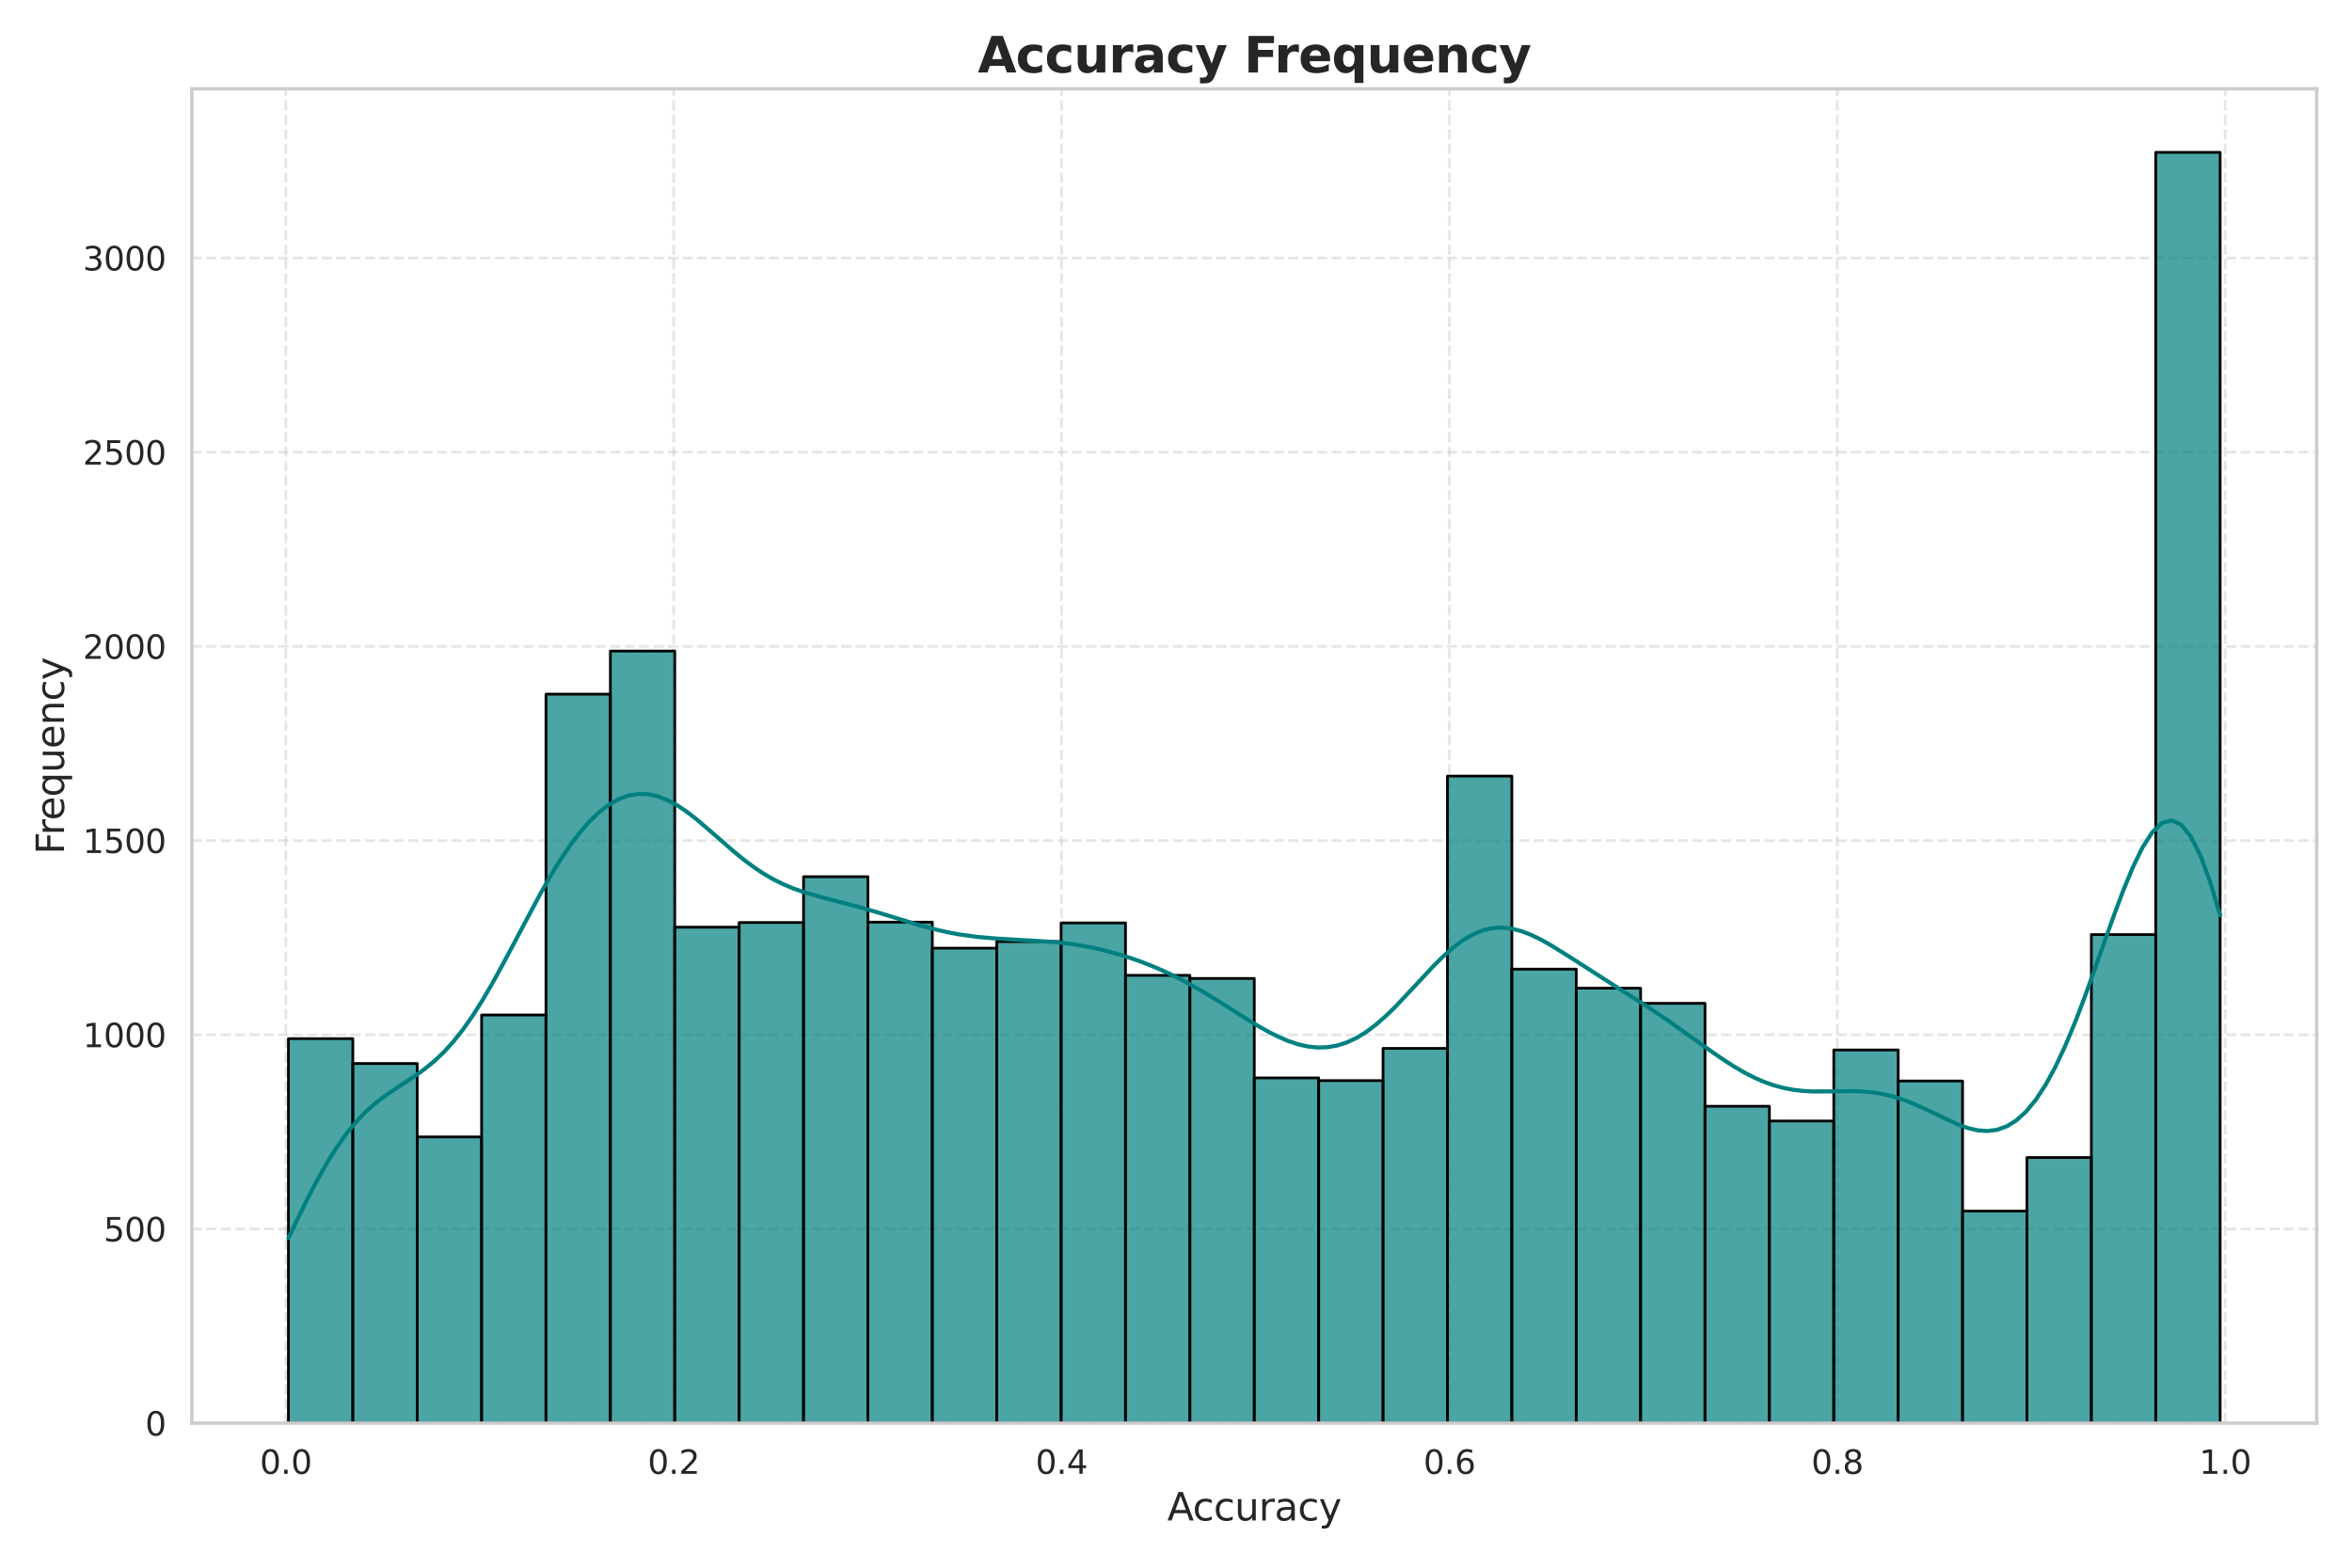 <?xml version="1.0" encoding="utf-8" standalone="no"?>
<!DOCTYPE svg PUBLIC "-//W3C//DTD SVG 1.1//EN"
  "http://www.w3.org/Graphics/SVG/1.1/DTD/svg11.dtd">
<svg xmlns:xlink="http://www.w3.org/1999/xlink" width="864pt" height="576pt" viewBox="0 0 864 576" xmlns="http://www.w3.org/2000/svg" version="1.1">
 <defs>
  <style type="text/css">*{stroke-linejoin: round; stroke-linecap: butt}</style>
 </defs>
 <g id="figure_1">
  <g id="patch_1">
   <path d="M 0 576 
L 864 576 
L 864 0 
L 0 0 
z
" style="fill: #ffffff"/>
  </g>
  <g id="axes_1">
   <g id="patch_2">
    <path d="M 70.47 522.9 
L 851.04 522.9 
L 851.04 32.64 
L 70.47 32.64 
z
" style="fill: #ffffff"/>
   </g>
   <g id="matplotlib.axis_1">
    <g id="xtick_1">
     <g id="line2d_1">
      <path d="M 104.987 522.9 
L 104.987 32.64 
" clip-path="url(#pc83ce4825e)" style="fill: none; stroke-dasharray: 3.7,1.6; stroke-dashoffset: 0; stroke: #cccccc; stroke-opacity: 0.5"/>
     </g>
     <g id="text_1">
      <!-- 0.0 -->
      <g style="fill: #262626" transform="translate(95.445 541.518) scale(0.12 -0.12)">
       <defs>
        <path id="DejaVuSans-30" d="M 2034 4250 
Q 1547 4250 1301 3770 
Q 1056 3291 1056 2328 
Q 1056 1369 1301 889 
Q 1547 409 2034 409 
Q 2525 409 2770 889 
Q 3016 1369 3016 2328 
Q 3016 3291 2770 3770 
Q 2525 4250 2034 4250 
z
M 2034 4750 
Q 2819 4750 3233 4129 
Q 3647 3509 3647 2328 
Q 3647 1150 3233 529 
Q 2819 -91 2034 -91 
Q 1250 -91 836 529 
Q 422 1150 422 2328 
Q 422 3509 836 4129 
Q 1250 4750 2034 4750 
z
" transform="scale(0.016)"/>
        <path id="DejaVuSans-2e" d="M 684 794 
L 1344 794 
L 1344 0 
L 684 0 
L 684 794 
z
" transform="scale(0.016)"/>
       </defs>
       <use xlink:href="#DejaVuSans-30"/>
       <use xlink:href="#DejaVuSans-2e" transform="translate(63.623 0)"/>
       <use xlink:href="#DejaVuSans-30" transform="translate(95.41 0)"/>
      </g>
     </g>
    </g>
    <g id="xtick_2">
     <g id="line2d_2">
      <path d="M 247.472 522.9 
L 247.472 32.64 
" clip-path="url(#pc83ce4825e)" style="fill: none; stroke-dasharray: 3.7,1.6; stroke-dashoffset: 0; stroke: #cccccc; stroke-opacity: 0.5"/>
     </g>
     <g id="text_2">
      <!-- 0.2 -->
      <g style="fill: #262626" transform="translate(237.93 541.518) scale(0.12 -0.12)">
       <defs>
        <path id="DejaVuSans-32" d="M 1228 531 
L 3431 531 
L 3431 0 
L 469 0 
L 469 531 
Q 828 903 1448 1529 
Q 2069 2156 2228 2338 
Q 2531 2678 2651 2914 
Q 2772 3150 2772 3378 
Q 2772 3750 2511 3984 
Q 2250 4219 1831 4219 
Q 1534 4219 1204 4116 
Q 875 4013 500 3803 
L 500 4441 
Q 881 4594 1212 4672 
Q 1544 4750 1819 4750 
Q 2544 4750 2975 4387 
Q 3406 4025 3406 3419 
Q 3406 3131 3298 2873 
Q 3191 2616 2906 2266 
Q 2828 2175 2409 1742 
Q 1991 1309 1228 531 
z
" transform="scale(0.016)"/>
       </defs>
       <use xlink:href="#DejaVuSans-30"/>
       <use xlink:href="#DejaVuSans-2e" transform="translate(63.623 0)"/>
       <use xlink:href="#DejaVuSans-32" transform="translate(95.41 0)"/>
      </g>
     </g>
    </g>
    <g id="xtick_3">
     <g id="line2d_3">
      <path d="M 389.957 522.9 
L 389.957 32.64 
" clip-path="url(#pc83ce4825e)" style="fill: none; stroke-dasharray: 3.7,1.6; stroke-dashoffset: 0; stroke: #cccccc; stroke-opacity: 0.5"/>
     </g>
     <g id="text_3">
      <!-- 0.4 -->
      <g style="fill: #262626" transform="translate(380.415 541.518) scale(0.12 -0.12)">
       <defs>
        <path id="DejaVuSans-34" d="M 2419 4116 
L 825 1625 
L 2419 1625 
L 2419 4116 
z
M 2253 4666 
L 3047 4666 
L 3047 1625 
L 3713 1625 
L 3713 1100 
L 3047 1100 
L 3047 0 
L 2419 0 
L 2419 1100 
L 313 1100 
L 313 1709 
L 2253 4666 
z
" transform="scale(0.016)"/>
       </defs>
       <use xlink:href="#DejaVuSans-30"/>
       <use xlink:href="#DejaVuSans-2e" transform="translate(63.623 0)"/>
       <use xlink:href="#DejaVuSans-34" transform="translate(95.41 0)"/>
      </g>
     </g>
    </g>
    <g id="xtick_4">
     <g id="line2d_4">
      <path d="M 532.442 522.9 
L 532.442 32.64 
" clip-path="url(#pc83ce4825e)" style="fill: none; stroke-dasharray: 3.7,1.6; stroke-dashoffset: 0; stroke: #cccccc; stroke-opacity: 0.5"/>
     </g>
     <g id="text_4">
      <!-- 0.6 -->
      <g style="fill: #262626" transform="translate(522.9 541.518) scale(0.12 -0.12)">
       <defs>
        <path id="DejaVuSans-36" d="M 2113 2584 
Q 1688 2584 1439 2293 
Q 1191 2003 1191 1497 
Q 1191 994 1439 701 
Q 1688 409 2113 409 
Q 2538 409 2786 701 
Q 3034 994 3034 1497 
Q 3034 2003 2786 2293 
Q 2538 2584 2113 2584 
z
M 3366 4563 
L 3366 3988 
Q 3128 4100 2886 4159 
Q 2644 4219 2406 4219 
Q 1781 4219 1451 3797 
Q 1122 3375 1075 2522 
Q 1259 2794 1537 2939 
Q 1816 3084 2150 3084 
Q 2853 3084 3261 2657 
Q 3669 2231 3669 1497 
Q 3669 778 3244 343 
Q 2819 -91 2113 -91 
Q 1303 -91 875 529 
Q 447 1150 447 2328 
Q 447 3434 972 4092 
Q 1497 4750 2381 4750 
Q 2619 4750 2861 4703 
Q 3103 4656 3366 4563 
z
" transform="scale(0.016)"/>
       </defs>
       <use xlink:href="#DejaVuSans-30"/>
       <use xlink:href="#DejaVuSans-2e" transform="translate(63.623 0)"/>
       <use xlink:href="#DejaVuSans-36" transform="translate(95.41 0)"/>
      </g>
     </g>
    </g>
    <g id="xtick_5">
     <g id="line2d_5">
      <path d="M 674.927 522.9 
L 674.927 32.64 
" clip-path="url(#pc83ce4825e)" style="fill: none; stroke-dasharray: 3.7,1.6; stroke-dashoffset: 0; stroke: #cccccc; stroke-opacity: 0.5"/>
     </g>
     <g id="text_5">
      <!-- 0.8 -->
      <g style="fill: #262626" transform="translate(665.385 541.518) scale(0.12 -0.12)">
       <defs>
        <path id="DejaVuSans-38" d="M 2034 2216 
Q 1584 2216 1326 1975 
Q 1069 1734 1069 1313 
Q 1069 891 1326 650 
Q 1584 409 2034 409 
Q 2484 409 2743 651 
Q 3003 894 3003 1313 
Q 3003 1734 2745 1975 
Q 2488 2216 2034 2216 
z
M 1403 2484 
Q 997 2584 770 2862 
Q 544 3141 544 3541 
Q 544 4100 942 4425 
Q 1341 4750 2034 4750 
Q 2731 4750 3128 4425 
Q 3525 4100 3525 3541 
Q 3525 3141 3298 2862 
Q 3072 2584 2669 2484 
Q 3125 2378 3379 2068 
Q 3634 1759 3634 1313 
Q 3634 634 3220 271 
Q 2806 -91 2034 -91 
Q 1263 -91 848 271 
Q 434 634 434 1313 
Q 434 1759 690 2068 
Q 947 2378 1403 2484 
z
M 1172 3481 
Q 1172 3119 1398 2916 
Q 1625 2713 2034 2713 
Q 2441 2713 2670 2916 
Q 2900 3119 2900 3481 
Q 2900 3844 2670 4047 
Q 2441 4250 2034 4250 
Q 1625 4250 1398 4047 
Q 1172 3844 1172 3481 
z
" transform="scale(0.016)"/>
       </defs>
       <use xlink:href="#DejaVuSans-30"/>
       <use xlink:href="#DejaVuSans-2e" transform="translate(63.623 0)"/>
       <use xlink:href="#DejaVuSans-38" transform="translate(95.41 0)"/>
      </g>
     </g>
    </g>
    <g id="xtick_6">
     <g id="line2d_6">
      <path d="M 817.412 522.9 
L 817.412 32.64 
" clip-path="url(#pc83ce4825e)" style="fill: none; stroke-dasharray: 3.7,1.6; stroke-dashoffset: 0; stroke: #cccccc; stroke-opacity: 0.5"/>
     </g>
     <g id="text_6">
      <!-- 1.0 -->
      <g style="fill: #262626" transform="translate(807.87 541.518) scale(0.12 -0.12)">
       <defs>
        <path id="DejaVuSans-31" d="M 794 531 
L 1825 531 
L 1825 4091 
L 703 3866 
L 703 4441 
L 1819 4666 
L 2450 4666 
L 2450 531 
L 3481 531 
L 3481 0 
L 794 0 
L 794 531 
z
" transform="scale(0.016)"/>
       </defs>
       <use xlink:href="#DejaVuSans-31"/>
       <use xlink:href="#DejaVuSans-2e" transform="translate(63.623 0)"/>
       <use xlink:href="#DejaVuSans-30" transform="translate(95.41 0)"/>
      </g>
     </g>
    </g>
    <g id="text_7">
     <!-- Accuracy -->
     <g style="fill: #262626" transform="translate(428.796 558.652) scale(0.14 -0.14)">
      <defs>
       <path id="DejaVuSans-41" d="M 2188 4044 
L 1331 1722 
L 3047 1722 
L 2188 4044 
z
M 1831 4666 
L 2547 4666 
L 4325 0 
L 3669 0 
L 3244 1197 
L 1141 1197 
L 716 0 
L 50 0 
L 1831 4666 
z
" transform="scale(0.016)"/>
       <path id="DejaVuSans-63" d="M 3122 3366 
L 3122 2828 
Q 2878 2963 2633 3030 
Q 2388 3097 2138 3097 
Q 1578 3097 1268 2742 
Q 959 2388 959 1747 
Q 959 1106 1268 751 
Q 1578 397 2138 397 
Q 2388 397 2633 464 
Q 2878 531 3122 666 
L 3122 134 
Q 2881 22 2623 -34 
Q 2366 -91 2075 -91 
Q 1284 -91 818 406 
Q 353 903 353 1747 
Q 353 2603 823 3093 
Q 1294 3584 2113 3584 
Q 2378 3584 2631 3529 
Q 2884 3475 3122 3366 
z
" transform="scale(0.016)"/>
       <path id="DejaVuSans-75" d="M 544 1381 
L 544 3500 
L 1119 3500 
L 1119 1403 
Q 1119 906 1312 657 
Q 1506 409 1894 409 
Q 2359 409 2629 706 
Q 2900 1003 2900 1516 
L 2900 3500 
L 3475 3500 
L 3475 0 
L 2900 0 
L 2900 538 
Q 2691 219 2414 64 
Q 2138 -91 1772 -91 
Q 1169 -91 856 284 
Q 544 659 544 1381 
z
M 1991 3584 
L 1991 3584 
z
" transform="scale(0.016)"/>
       <path id="DejaVuSans-72" d="M 2631 2963 
Q 2534 3019 2420 3045 
Q 2306 3072 2169 3072 
Q 1681 3072 1420 2755 
Q 1159 2438 1159 1844 
L 1159 0 
L 581 0 
L 581 3500 
L 1159 3500 
L 1159 2956 
Q 1341 3275 1631 3429 
Q 1922 3584 2338 3584 
Q 2397 3584 2469 3576 
Q 2541 3569 2628 3553 
L 2631 2963 
z
" transform="scale(0.016)"/>
       <path id="DejaVuSans-61" d="M 2194 1759 
Q 1497 1759 1228 1600 
Q 959 1441 959 1056 
Q 959 750 1161 570 
Q 1363 391 1709 391 
Q 2188 391 2477 730 
Q 2766 1069 2766 1631 
L 2766 1759 
L 2194 1759 
z
M 3341 1997 
L 3341 0 
L 2766 0 
L 2766 531 
Q 2569 213 2275 61 
Q 1981 -91 1556 -91 
Q 1019 -91 701 211 
Q 384 513 384 1019 
Q 384 1609 779 1909 
Q 1175 2209 1959 2209 
L 2766 2209 
L 2766 2266 
Q 2766 2663 2505 2880 
Q 2244 3097 1772 3097 
Q 1472 3097 1187 3025 
Q 903 2953 641 2809 
L 641 3341 
Q 956 3463 1253 3523 
Q 1550 3584 1831 3584 
Q 2591 3584 2966 3190 
Q 3341 2797 3341 1997 
z
" transform="scale(0.016)"/>
       <path id="DejaVuSans-79" d="M 2059 -325 
Q 1816 -950 1584 -1140 
Q 1353 -1331 966 -1331 
L 506 -1331 
L 506 -850 
L 844 -850 
Q 1081 -850 1212 -737 
Q 1344 -625 1503 -206 
L 1606 56 
L 191 3500 
L 800 3500 
L 1894 763 
L 2988 3500 
L 3597 3500 
L 2059 -325 
z
" transform="scale(0.016)"/>
      </defs>
      <use xlink:href="#DejaVuSans-41"/>
      <use xlink:href="#DejaVuSans-63" transform="translate(66.658 0)"/>
      <use xlink:href="#DejaVuSans-63" transform="translate(121.639 0)"/>
      <use xlink:href="#DejaVuSans-75" transform="translate(176.619 0)"/>
      <use xlink:href="#DejaVuSans-72" transform="translate(239.998 0)"/>
      <use xlink:href="#DejaVuSans-61" transform="translate(281.111 0)"/>
      <use xlink:href="#DejaVuSans-63" transform="translate(342.391 0)"/>
      <use xlink:href="#DejaVuSans-79" transform="translate(397.371 0)"/>
     </g>
    </g>
   </g>
   <g id="matplotlib.axis_2">
    <g id="ytick_1">
     <g id="line2d_7">
      <path d="M 70.47 522.9 
L 851.04 522.9 
" clip-path="url(#pc83ce4825e)" style="fill: none; stroke-dasharray: 3.7,1.6; stroke-dashoffset: 0; stroke: #cccccc; stroke-opacity: 0.5"/>
     </g>
     <g id="text_8">
      <!-- 0 -->
      <g style="fill: #262626" transform="translate(53.335 527.459) scale(0.12 -0.12)">
       <use xlink:href="#DejaVuSans-30"/>
      </g>
     </g>
    </g>
    <g id="ytick_2">
     <g id="line2d_8">
      <path d="M 70.47 451.55 
L 851.04 451.55 
" clip-path="url(#pc83ce4825e)" style="fill: none; stroke-dasharray: 3.7,1.6; stroke-dashoffset: 0; stroke: #cccccc; stroke-opacity: 0.5"/>
     </g>
     <g id="text_9">
      <!-- 500 -->
      <g style="fill: #262626" transform="translate(38.065 456.109) scale(0.12 -0.12)">
       <defs>
        <path id="DejaVuSans-35" d="M 691 4666 
L 3169 4666 
L 3169 4134 
L 1269 4134 
L 1269 2991 
Q 1406 3038 1543 3061 
Q 1681 3084 1819 3084 
Q 2600 3084 3056 2656 
Q 3513 2228 3513 1497 
Q 3513 744 3044 326 
Q 2575 -91 1722 -91 
Q 1428 -91 1123 -41 
Q 819 9 494 109 
L 494 744 
Q 775 591 1075 516 
Q 1375 441 1709 441 
Q 2250 441 2565 725 
Q 2881 1009 2881 1497 
Q 2881 1984 2565 2268 
Q 2250 2553 1709 2553 
Q 1456 2553 1204 2497 
Q 953 2441 691 2322 
L 691 4666 
z
" transform="scale(0.016)"/>
       </defs>
       <use xlink:href="#DejaVuSans-35"/>
       <use xlink:href="#DejaVuSans-30" transform="translate(63.623 0)"/>
       <use xlink:href="#DejaVuSans-30" transform="translate(127.246 0)"/>
      </g>
     </g>
    </g>
    <g id="ytick_3">
     <g id="line2d_9">
      <path d="M 70.47 380.2 
L 851.04 380.2 
" clip-path="url(#pc83ce4825e)" style="fill: none; stroke-dasharray: 3.7,1.6; stroke-dashoffset: 0; stroke: #cccccc; stroke-opacity: 0.5"/>
     </g>
     <g id="text_10">
      <!-- 1000 -->
      <g style="fill: #262626" transform="translate(30.43 384.759) scale(0.12 -0.12)">
       <use xlink:href="#DejaVuSans-31"/>
       <use xlink:href="#DejaVuSans-30" transform="translate(63.623 0)"/>
       <use xlink:href="#DejaVuSans-30" transform="translate(127.246 0)"/>
       <use xlink:href="#DejaVuSans-30" transform="translate(190.869 0)"/>
      </g>
     </g>
    </g>
    <g id="ytick_4">
     <g id="line2d_10">
      <path d="M 70.47 308.85 
L 851.04 308.85 
" clip-path="url(#pc83ce4825e)" style="fill: none; stroke-dasharray: 3.7,1.6; stroke-dashoffset: 0; stroke: #cccccc; stroke-opacity: 0.5"/>
     </g>
     <g id="text_11">
      <!-- 1500 -->
      <g style="fill: #262626" transform="translate(30.43 313.409) scale(0.12 -0.12)">
       <use xlink:href="#DejaVuSans-31"/>
       <use xlink:href="#DejaVuSans-35" transform="translate(63.623 0)"/>
       <use xlink:href="#DejaVuSans-30" transform="translate(127.246 0)"/>
       <use xlink:href="#DejaVuSans-30" transform="translate(190.869 0)"/>
      </g>
     </g>
    </g>
    <g id="ytick_5">
     <g id="line2d_11">
      <path d="M 70.47 237.5 
L 851.04 237.5 
" clip-path="url(#pc83ce4825e)" style="fill: none; stroke-dasharray: 3.7,1.6; stroke-dashoffset: 0; stroke: #cccccc; stroke-opacity: 0.5"/>
     </g>
     <g id="text_12">
      <!-- 2000 -->
      <g style="fill: #262626" transform="translate(30.43 242.059) scale(0.12 -0.12)">
       <use xlink:href="#DejaVuSans-32"/>
       <use xlink:href="#DejaVuSans-30" transform="translate(63.623 0)"/>
       <use xlink:href="#DejaVuSans-30" transform="translate(127.246 0)"/>
       <use xlink:href="#DejaVuSans-30" transform="translate(190.869 0)"/>
      </g>
     </g>
    </g>
    <g id="ytick_6">
     <g id="line2d_12">
      <path d="M 70.47 166.15 
L 851.04 166.15 
" clip-path="url(#pc83ce4825e)" style="fill: none; stroke-dasharray: 3.7,1.6; stroke-dashoffset: 0; stroke: #cccccc; stroke-opacity: 0.5"/>
     </g>
     <g id="text_13">
      <!-- 2500 -->
      <g style="fill: #262626" transform="translate(30.43 170.709) scale(0.12 -0.12)">
       <use xlink:href="#DejaVuSans-32"/>
       <use xlink:href="#DejaVuSans-35" transform="translate(63.623 0)"/>
       <use xlink:href="#DejaVuSans-30" transform="translate(127.246 0)"/>
       <use xlink:href="#DejaVuSans-30" transform="translate(190.869 0)"/>
      </g>
     </g>
    </g>
    <g id="ytick_7">
     <g id="line2d_13">
      <path d="M 70.47 94.8 
L 851.04 94.8 
" clip-path="url(#pc83ce4825e)" style="fill: none; stroke-dasharray: 3.7,1.6; stroke-dashoffset: 0; stroke: #cccccc; stroke-opacity: 0.5"/>
     </g>
     <g id="text_14">
      <!-- 3000 -->
      <g style="fill: #262626" transform="translate(30.43 99.359) scale(0.12 -0.12)">
       <defs>
        <path id="DejaVuSans-33" d="M 2597 2516 
Q 3050 2419 3304 2112 
Q 3559 1806 3559 1356 
Q 3559 666 3084 287 
Q 2609 -91 1734 -91 
Q 1441 -91 1130 -33 
Q 819 25 488 141 
L 488 750 
Q 750 597 1062 519 
Q 1375 441 1716 441 
Q 2309 441 2620 675 
Q 2931 909 2931 1356 
Q 2931 1769 2642 2001 
Q 2353 2234 1838 2234 
L 1294 2234 
L 1294 2753 
L 1863 2753 
Q 2328 2753 2575 2939 
Q 2822 3125 2822 3475 
Q 2822 3834 2567 4026 
Q 2313 4219 1838 4219 
Q 1578 4219 1281 4162 
Q 984 4106 628 3988 
L 628 4550 
Q 988 4650 1302 4700 
Q 1616 4750 1894 4750 
Q 2613 4750 3031 4423 
Q 3450 4097 3450 3541 
Q 3450 3153 3228 2886 
Q 3006 2619 2597 2516 
z
" transform="scale(0.016)"/>
       </defs>
       <use xlink:href="#DejaVuSans-33"/>
       <use xlink:href="#DejaVuSans-30" transform="translate(63.623 0)"/>
       <use xlink:href="#DejaVuSans-30" transform="translate(127.246 0)"/>
       <use xlink:href="#DejaVuSans-30" transform="translate(190.869 0)"/>
      </g>
     </g>
    </g>
    <g id="text_15">
     <!-- Frequency -->
     <g style="fill: #262626" transform="translate(23.518 313.932) rotate(-90) scale(0.14 -0.14)">
      <defs>
       <path id="DejaVuSans-46" d="M 628 4666 
L 3309 4666 
L 3309 4134 
L 1259 4134 
L 1259 2759 
L 3109 2759 
L 3109 2228 
L 1259 2228 
L 1259 0 
L 628 0 
L 628 4666 
z
" transform="scale(0.016)"/>
       <path id="DejaVuSans-65" d="M 3597 1894 
L 3597 1613 
L 953 1613 
Q 991 1019 1311 708 
Q 1631 397 2203 397 
Q 2534 397 2845 478 
Q 3156 559 3463 722 
L 3463 178 
Q 3153 47 2828 -22 
Q 2503 -91 2169 -91 
Q 1331 -91 842 396 
Q 353 884 353 1716 
Q 353 2575 817 3079 
Q 1281 3584 2069 3584 
Q 2775 3584 3186 3129 
Q 3597 2675 3597 1894 
z
M 3022 2063 
Q 3016 2534 2758 2815 
Q 2500 3097 2075 3097 
Q 1594 3097 1305 2825 
Q 1016 2553 972 2059 
L 3022 2063 
z
" transform="scale(0.016)"/>
       <path id="DejaVuSans-71" d="M 947 1747 
Q 947 1113 1208 752 
Q 1469 391 1925 391 
Q 2381 391 2643 752 
Q 2906 1113 2906 1747 
Q 2906 2381 2643 2742 
Q 2381 3103 1925 3103 
Q 1469 3103 1208 2742 
Q 947 2381 947 1747 
z
M 2906 525 
Q 2725 213 2448 61 
Q 2172 -91 1784 -91 
Q 1150 -91 751 415 
Q 353 922 353 1747 
Q 353 2572 751 3078 
Q 1150 3584 1784 3584 
Q 2172 3584 2448 3432 
Q 2725 3281 2906 2969 
L 2906 3500 
L 3481 3500 
L 3481 -1331 
L 2906 -1331 
L 2906 525 
z
" transform="scale(0.016)"/>
       <path id="DejaVuSans-6e" d="M 3513 2113 
L 3513 0 
L 2938 0 
L 2938 2094 
Q 2938 2591 2744 2837 
Q 2550 3084 2163 3084 
Q 1697 3084 1428 2787 
Q 1159 2491 1159 1978 
L 1159 0 
L 581 0 
L 581 3500 
L 1159 3500 
L 1159 2956 
Q 1366 3272 1645 3428 
Q 1925 3584 2291 3584 
Q 2894 3584 3203 3211 
Q 3513 2838 3513 2113 
z
" transform="scale(0.016)"/>
      </defs>
      <use xlink:href="#DejaVuSans-46"/>
      <use xlink:href="#DejaVuSans-72" transform="translate(50.27 0)"/>
      <use xlink:href="#DejaVuSans-65" transform="translate(89.133 0)"/>
      <use xlink:href="#DejaVuSans-71" transform="translate(150.656 0)"/>
      <use xlink:href="#DejaVuSans-75" transform="translate(214.133 0)"/>
      <use xlink:href="#DejaVuSans-65" transform="translate(277.512 0)"/>
      <use xlink:href="#DejaVuSans-6e" transform="translate(339.035 0)"/>
      <use xlink:href="#DejaVuSans-63" transform="translate(402.414 0)"/>
      <use xlink:href="#DejaVuSans-79" transform="translate(457.395 0)"/>
     </g>
    </g>
   </g>
   <g id="patch_3">
    <path d="M 105.95 522.9 
L 129.604 522.9 
L 129.604 381.627 
L 105.95 381.627 
z
" clip-path="url(#pc83ce4825e)" style="fill: #008080; fill-opacity: 0.7; stroke: #000000; stroke-linejoin: miter"/>
   </g>
   <g id="patch_4">
    <path d="M 129.604 522.9 
L 153.258 522.9 
L 153.258 390.76 
L 129.604 390.76 
z
" clip-path="url(#pc83ce4825e)" style="fill: #008080; fill-opacity: 0.7; stroke: #000000; stroke-linejoin: miter"/>
   </g>
   <g id="patch_5">
    <path d="M 153.258 522.9 
L 176.911 522.9 
L 176.911 417.73 
L 153.258 417.73 
z
" clip-path="url(#pc83ce4825e)" style="fill: #008080; fill-opacity: 0.7; stroke: #000000; stroke-linejoin: miter"/>
   </g>
   <g id="patch_6">
    <path d="M 176.911 522.9 
L 200.565 522.9 
L 200.565 372.922 
L 176.911 372.922 
z
" clip-path="url(#pc83ce4825e)" style="fill: #008080; fill-opacity: 0.7; stroke: #000000; stroke-linejoin: miter"/>
   </g>
   <g id="patch_7">
    <path d="M 200.565 522.9 
L 224.219 522.9 
L 224.219 255.052 
L 200.565 255.052 
z
" clip-path="url(#pc83ce4825e)" style="fill: #008080; fill-opacity: 0.7; stroke: #000000; stroke-linejoin: miter"/>
   </g>
   <g id="patch_8">
    <path d="M 224.219 522.9 
L 247.872 522.9 
L 247.872 239.212 
L 224.219 239.212 
z
" clip-path="url(#pc83ce4825e)" style="fill: #008080; fill-opacity: 0.7; stroke: #000000; stroke-linejoin: miter"/>
   </g>
   <g id="patch_9">
    <path d="M 247.872 522.9 
L 271.526 522.9 
L 271.526 340.672 
L 247.872 340.672 
z
" clip-path="url(#pc83ce4825e)" style="fill: #008080; fill-opacity: 0.7; stroke: #000000; stroke-linejoin: miter"/>
   </g>
   <g id="patch_10">
    <path d="M 271.526 522.9 
L 295.18 522.9 
L 295.18 338.96 
L 271.526 338.96 
z
" clip-path="url(#pc83ce4825e)" style="fill: #008080; fill-opacity: 0.7; stroke: #000000; stroke-linejoin: miter"/>
   </g>
   <g id="patch_11">
    <path d="M 295.18 522.9 
L 318.833 522.9 
L 318.833 322.121 
L 295.18 322.121 
z
" clip-path="url(#pc83ce4825e)" style="fill: #008080; fill-opacity: 0.7; stroke: #000000; stroke-linejoin: miter"/>
   </g>
   <g id="patch_12">
    <path d="M 318.833 522.9 
L 342.487 522.9 
L 342.487 338.817 
L 318.833 338.817 
z
" clip-path="url(#pc83ce4825e)" style="fill: #008080; fill-opacity: 0.7; stroke: #000000; stroke-linejoin: miter"/>
   </g>
   <g id="patch_13">
    <path d="M 342.487 522.9 
L 366.14 522.9 
L 366.14 348.378 
L 342.487 348.378 
z
" clip-path="url(#pc83ce4825e)" style="fill: #008080; fill-opacity: 0.7; stroke: #000000; stroke-linejoin: miter"/>
   </g>
   <g id="patch_14">
    <path d="M 366.14 522.9 
L 389.794 522.9 
L 389.794 345.952 
L 366.14 345.952 
z
" clip-path="url(#pc83ce4825e)" style="fill: #008080; fill-opacity: 0.7; stroke: #000000; stroke-linejoin: miter"/>
   </g>
   <g id="patch_15">
    <path d="M 389.794 522.9 
L 413.448 522.9 
L 413.448 339.102 
L 389.794 339.102 
z
" clip-path="url(#pc83ce4825e)" style="fill: #008080; fill-opacity: 0.7; stroke: #000000; stroke-linejoin: miter"/>
   </g>
   <g id="patch_16">
    <path d="M 413.448 522.9 
L 437.101 522.9 
L 437.101 358.367 
L 413.448 358.367 
z
" clip-path="url(#pc83ce4825e)" style="fill: #008080; fill-opacity: 0.7; stroke: #000000; stroke-linejoin: miter"/>
   </g>
   <g id="patch_17">
    <path d="M 437.101 522.9 
L 460.755 522.9 
L 460.755 359.509 
L 437.101 359.509 
z
" clip-path="url(#pc83ce4825e)" style="fill: #008080; fill-opacity: 0.7; stroke: #000000; stroke-linejoin: miter"/>
   </g>
   <g id="patch_18">
    <path d="M 460.755 522.9 
L 484.409 522.9 
L 484.409 396.04 
L 460.755 396.04 
z
" clip-path="url(#pc83ce4825e)" style="fill: #008080; fill-opacity: 0.7; stroke: #000000; stroke-linejoin: miter"/>
   </g>
   <g id="patch_19">
    <path d="M 484.409 522.9 
L 508.062 522.9 
L 508.062 397.039 
L 484.409 397.039 
z
" clip-path="url(#pc83ce4825e)" style="fill: #008080; fill-opacity: 0.7; stroke: #000000; stroke-linejoin: miter"/>
   </g>
   <g id="patch_20">
    <path d="M 508.062 522.9 
L 531.716 522.9 
L 531.716 385.195 
L 508.062 385.195 
z
" clip-path="url(#pc83ce4825e)" style="fill: #008080; fill-opacity: 0.7; stroke: #000000; stroke-linejoin: miter"/>
   </g>
   <g id="patch_21">
    <path d="M 531.716 522.9 
L 555.37 522.9 
L 555.37 285.162 
L 531.716 285.162 
z
" clip-path="url(#pc83ce4825e)" style="fill: #008080; fill-opacity: 0.7; stroke: #000000; stroke-linejoin: miter"/>
   </g>
   <g id="patch_22">
    <path d="M 555.37 522.9 
L 579.023 522.9 
L 579.023 356.084 
L 555.37 356.084 
z
" clip-path="url(#pc83ce4825e)" style="fill: #008080; fill-opacity: 0.7; stroke: #000000; stroke-linejoin: miter"/>
   </g>
   <g id="patch_23">
    <path d="M 579.023 522.9 
L 602.677 522.9 
L 602.677 363.076 
L 579.023 363.076 
z
" clip-path="url(#pc83ce4825e)" style="fill: #008080; fill-opacity: 0.7; stroke: #000000; stroke-linejoin: miter"/>
   </g>
   <g id="patch_24">
    <path d="M 602.677 522.9 
L 626.33 522.9 
L 626.33 368.641 
L 602.677 368.641 
z
" clip-path="url(#pc83ce4825e)" style="fill: #008080; fill-opacity: 0.7; stroke: #000000; stroke-linejoin: miter"/>
   </g>
   <g id="patch_25">
    <path d="M 626.33 522.9 
L 649.984 522.9 
L 649.984 406.457 
L 626.33 406.457 
z
" clip-path="url(#pc83ce4825e)" style="fill: #008080; fill-opacity: 0.7; stroke: #000000; stroke-linejoin: miter"/>
   </g>
   <g id="patch_26">
    <path d="M 649.984 522.9 
L 673.638 522.9 
L 673.638 411.879 
L 649.984 411.879 
z
" clip-path="url(#pc83ce4825e)" style="fill: #008080; fill-opacity: 0.7; stroke: #000000; stroke-linejoin: miter"/>
   </g>
   <g id="patch_27">
    <path d="M 673.638 522.9 
L 697.291 522.9 
L 697.291 385.765 
L 673.638 385.765 
z
" clip-path="url(#pc83ce4825e)" style="fill: #008080; fill-opacity: 0.7; stroke: #000000; stroke-linejoin: miter"/>
   </g>
   <g id="patch_28">
    <path d="M 697.291 522.9 
L 720.945 522.9 
L 720.945 397.181 
L 697.291 397.181 
z
" clip-path="url(#pc83ce4825e)" style="fill: #008080; fill-opacity: 0.7; stroke: #000000; stroke-linejoin: miter"/>
   </g>
   <g id="patch_29">
    <path d="M 720.945 522.9 
L 744.599 522.9 
L 744.599 444.986 
L 720.945 444.986 
z
" clip-path="url(#pc83ce4825e)" style="fill: #008080; fill-opacity: 0.7; stroke: #000000; stroke-linejoin: miter"/>
   </g>
   <g id="patch_30">
    <path d="M 744.599 522.9 
L 768.252 522.9 
L 768.252 425.293 
L 744.599 425.293 
z
" clip-path="url(#pc83ce4825e)" style="fill: #008080; fill-opacity: 0.7; stroke: #000000; stroke-linejoin: miter"/>
   </g>
   <g id="patch_31">
    <path d="M 768.252 522.9 
L 791.906 522.9 
L 791.906 343.383 
L 768.252 343.383 
z
" clip-path="url(#pc83ce4825e)" style="fill: #008080; fill-opacity: 0.7; stroke: #000000; stroke-linejoin: miter"/>
   </g>
   <g id="patch_32">
    <path d="M 791.906 522.9 
L 815.56 522.9 
L 815.56 55.986 
L 791.906 55.986 
z
" clip-path="url(#pc83ce4825e)" style="fill: #008080; fill-opacity: 0.7; stroke: #000000; stroke-linejoin: miter"/>
   </g>
   <g id="line2d_14">
    <path d="M 105.95 454.822 
L 113.082 440.2 
L 116.648 433.399 
L 120.214 427.115 
L 123.78 421.442 
L 127.346 416.432 
L 130.912 412.093 
L 134.477 408.386 
L 138.043 405.231 
L 141.609 402.51 
L 148.741 397.771 
L 152.307 395.422 
L 155.873 392.87 
L 159.439 389.969 
L 163.004 386.602 
L 166.57 382.688 
L 170.136 378.186 
L 173.702 373.094 
L 177.268 367.455 
L 180.834 361.346 
L 184.4 354.874 
L 198.663 328.075 
L 202.229 321.836 
L 205.795 316.019 
L 209.361 310.713 
L 212.927 305.984 
L 216.493 301.885 
L 220.058 298.451 
L 223.624 295.707 
L 227.19 293.669 
L 230.756 292.341 
L 234.322 291.721 
L 237.888 291.794 
L 241.454 292.529 
L 245.02 293.88 
L 248.585 295.783 
L 252.151 298.152 
L 255.717 300.889 
L 262.849 307.01 
L 269.981 313.225 
L 273.547 316.113 
L 277.112 318.758 
L 280.678 321.115 
L 284.244 323.168 
L 287.81 324.924 
L 291.376 326.413 
L 294.942 327.677 
L 302.074 329.751 
L 316.337 333.47 
L 323.469 335.558 
L 337.732 339.925 
L 344.864 341.805 
L 348.43 342.592 
L 351.996 343.263 
L 359.128 344.255 
L 366.259 344.856 
L 387.655 346.133 
L 394.786 347.014 
L 401.918 348.318 
L 405.484 349.14 
L 412.616 351.128 
L 416.182 352.295 
L 419.747 353.579 
L 423.313 354.984 
L 426.879 356.514 
L 430.445 358.171 
L 434.011 359.957 
L 441.143 363.902 
L 448.274 368.254 
L 458.972 375.03 
L 462.538 377.175 
L 466.104 379.172 
L 469.67 380.962 
L 473.236 382.484 
L 476.801 383.679 
L 480.367 384.492 
L 483.933 384.875 
L 487.499 384.784 
L 491.065 384.187 
L 494.631 383.064 
L 498.197 381.41 
L 501.763 379.236 
L 505.328 376.575 
L 508.894 373.48 
L 512.46 370.027 
L 519.592 362.447 
L 526.724 354.792 
L 530.29 351.27 
L 533.855 348.122 
L 537.421 345.454 
L 540.987 343.351 
L 544.553 341.868 
L 548.119 341.026 
L 551.685 340.815 
L 555.251 341.198 
L 558.817 342.109 
L 562.382 343.469 
L 565.948 345.186 
L 569.514 347.17 
L 576.646 351.602 
L 594.475 363.062 
L 605.173 369.884 
L 612.305 374.668 
L 623.002 382.262 
L 630.134 387.336 
L 633.7 389.751 
L 637.266 392.018 
L 640.832 394.088 
L 644.398 395.919 
L 647.963 397.478 
L 651.529 398.744 
L 655.095 399.712 
L 658.661 400.393 
L 662.227 400.814 
L 665.793 401.017 
L 672.925 401.004 
L 680.056 400.9 
L 683.622 400.996 
L 687.188 401.275 
L 690.754 401.788 
L 694.32 402.564 
L 697.886 403.614 
L 701.452 404.923 
L 705.017 406.452 
L 719.281 413.177 
L 722.847 414.45 
L 726.413 415.292 
L 729.979 415.564 
L 733.544 415.131 
L 737.11 413.869 
L 740.676 411.67 
L 744.242 408.446 
L 747.808 404.135 
L 751.374 398.711 
L 754.94 392.185 
L 758.506 384.613 
L 762.071 376.103 
L 765.637 366.822 
L 772.769 346.905 
L 776.335 336.898 
L 779.901 327.362 
L 783.467 318.721 
L 787.033 311.407 
L 790.598 305.842 
L 794.164 302.407 
L 797.73 301.412 
L 801.296 303.072 
L 804.862 307.485 
L 808.428 314.62 
L 811.994 324.314 
L 815.56 336.279 
L 815.56 336.279 
" clip-path="url(#pc83ce4825e)" style="fill: none; stroke: #008080; stroke-width: 1.5; stroke-linecap: round"/>
   </g>
   <g id="patch_33">
    <path d="M 70.47 522.9 
L 70.47 32.64 
" style="fill: none; stroke: #cccccc; stroke-width: 1.25; stroke-linejoin: miter; stroke-linecap: square"/>
   </g>
   <g id="patch_34">
    <path d="M 851.04 522.9 
L 851.04 32.64 
" style="fill: none; stroke: #cccccc; stroke-width: 1.25; stroke-linejoin: miter; stroke-linecap: square"/>
   </g>
   <g id="patch_35">
    <path d="M 70.47 522.9 
L 851.04 522.9 
" style="fill: none; stroke: #cccccc; stroke-width: 1.25; stroke-linejoin: miter; stroke-linecap: square"/>
   </g>
   <g id="patch_36">
    <path d="M 70.47 32.64 
L 851.04 32.64 
" style="fill: none; stroke: #cccccc; stroke-width: 1.25; stroke-linejoin: miter; stroke-linecap: square"/>
   </g>
   <g id="text_16">
    <!-- Accuracy Frequency -->
    <g style="fill: #262626" transform="translate(359.186 26.64) scale(0.18 -0.18)">
     <defs>
      <path id="DejaVuSans-Bold-41" d="M 3419 850 
L 1538 850 
L 1241 0 
L 31 0 
L 1759 4666 
L 3194 4666 
L 4922 0 
L 3713 0 
L 3419 850 
z
M 1838 1716 
L 3116 1716 
L 2478 3572 
L 1838 1716 
z
" transform="scale(0.016)"/>
      <path id="DejaVuSans-Bold-63" d="M 3366 3391 
L 3366 2478 
Q 3138 2634 2908 2709 
Q 2678 2784 2431 2784 
Q 1963 2784 1702 2511 
Q 1441 2238 1441 1747 
Q 1441 1256 1702 982 
Q 1963 709 2431 709 
Q 2694 709 2930 787 
Q 3166 866 3366 1019 
L 3366 103 
Q 3103 6 2833 -42 
Q 2563 -91 2291 -91 
Q 1344 -91 809 395 
Q 275 881 275 1747 
Q 275 2613 809 3098 
Q 1344 3584 2291 3584 
Q 2566 3584 2833 3536 
Q 3100 3488 3366 3391 
z
" transform="scale(0.016)"/>
      <path id="DejaVuSans-Bold-75" d="M 500 1363 
L 500 3500 
L 1625 3500 
L 1625 3150 
Q 1625 2866 1622 2436 
Q 1619 2006 1619 1863 
Q 1619 1441 1641 1255 
Q 1663 1069 1716 984 
Q 1784 875 1895 815 
Q 2006 756 2150 756 
Q 2500 756 2700 1025 
Q 2900 1294 2900 1772 
L 2900 3500 
L 4019 3500 
L 4019 0 
L 2900 0 
L 2900 506 
Q 2647 200 2364 54 
Q 2081 -91 1741 -91 
Q 1134 -91 817 281 
Q 500 653 500 1363 
z
" transform="scale(0.016)"/>
      <path id="DejaVuSans-Bold-72" d="M 3138 2547 
Q 2991 2616 2845 2648 
Q 2700 2681 2553 2681 
Q 2122 2681 1889 2404 
Q 1656 2128 1656 1613 
L 1656 0 
L 538 0 
L 538 3500 
L 1656 3500 
L 1656 2925 
Q 1872 3269 2151 3426 
Q 2431 3584 2822 3584 
Q 2878 3584 2943 3579 
Q 3009 3575 3134 3559 
L 3138 2547 
z
" transform="scale(0.016)"/>
      <path id="DejaVuSans-Bold-61" d="M 2106 1575 
Q 1756 1575 1579 1456 
Q 1403 1338 1403 1106 
Q 1403 894 1545 773 
Q 1688 653 1941 653 
Q 2256 653 2472 879 
Q 2688 1106 2688 1447 
L 2688 1575 
L 2106 1575 
z
M 3816 1997 
L 3816 0 
L 2688 0 
L 2688 519 
Q 2463 200 2181 54 
Q 1900 -91 1497 -91 
Q 953 -91 614 226 
Q 275 544 275 1050 
Q 275 1666 698 1953 
Q 1122 2241 2028 2241 
L 2688 2241 
L 2688 2328 
Q 2688 2594 2478 2717 
Q 2269 2841 1825 2841 
Q 1466 2841 1156 2769 
Q 847 2697 581 2553 
L 581 3406 
Q 941 3494 1303 3539 
Q 1666 3584 2028 3584 
Q 2975 3584 3395 3211 
Q 3816 2838 3816 1997 
z
" transform="scale(0.016)"/>
      <path id="DejaVuSans-Bold-79" d="M 78 3500 
L 1197 3500 
L 2138 1125 
L 2938 3500 
L 4056 3500 
L 2584 -331 
Q 2363 -916 2067 -1148 
Q 1772 -1381 1288 -1381 
L 641 -1381 
L 641 -647 
L 991 -647 
Q 1275 -647 1404 -556 
Q 1534 -466 1606 -231 
L 1638 -134 
L 78 3500 
z
" transform="scale(0.016)"/>
      <path id="DejaVuSans-Bold-20" transform="scale(0.016)"/>
      <path id="DejaVuSans-Bold-46" d="M 588 4666 
L 3834 4666 
L 3834 3756 
L 1791 3756 
L 1791 2888 
L 3713 2888 
L 3713 1978 
L 1791 1978 
L 1791 0 
L 588 0 
L 588 4666 
z
" transform="scale(0.016)"/>
      <path id="DejaVuSans-Bold-65" d="M 4031 1759 
L 4031 1441 
L 1416 1441 
Q 1456 1047 1700 850 
Q 1944 653 2381 653 
Q 2734 653 3104 758 
Q 3475 863 3866 1075 
L 3866 213 
Q 3469 63 3072 -14 
Q 2675 -91 2278 -91 
Q 1328 -91 801 392 
Q 275 875 275 1747 
Q 275 2603 792 3093 
Q 1309 3584 2216 3584 
Q 3041 3584 3536 3087 
Q 4031 2591 4031 1759 
z
M 2881 2131 
Q 2881 2450 2695 2645 
Q 2509 2841 2209 2841 
Q 1884 2841 1681 2658 
Q 1478 2475 1428 2131 
L 2881 2131 
z
" transform="scale(0.016)"/>
      <path id="DejaVuSans-Bold-71" d="M 2181 2772 
Q 1825 2772 1636 2509 
Q 1447 2247 1447 1747 
Q 1447 1247 1636 984 
Q 1825 722 2181 722 
Q 2541 722 2730 984 
Q 2919 1247 2919 1747 
Q 2919 2247 2730 2509 
Q 2541 2772 2181 2772 
z
M 2919 506 
Q 2688 197 2409 53 
Q 2131 -91 1766 -91 
Q 1119 -91 703 423 
Q 288 938 288 1747 
Q 288 2556 703 3067 
Q 1119 3578 1766 3578 
Q 2131 3578 2409 3434 
Q 2688 3291 2919 2981 
L 2919 3500 
L 4044 3500 
L 4044 -1331 
L 2919 -1331 
L 2919 506 
z
" transform="scale(0.016)"/>
      <path id="DejaVuSans-Bold-6e" d="M 4056 2131 
L 4056 0 
L 2931 0 
L 2931 347 
L 2931 1631 
Q 2931 2084 2911 2256 
Q 2891 2428 2841 2509 
Q 2775 2619 2662 2680 
Q 2550 2741 2406 2741 
Q 2056 2741 1856 2470 
Q 1656 2200 1656 1722 
L 1656 0 
L 538 0 
L 538 3500 
L 1656 3500 
L 1656 2988 
Q 1909 3294 2193 3439 
Q 2478 3584 2822 3584 
Q 3428 3584 3742 3212 
Q 4056 2841 4056 2131 
z
" transform="scale(0.016)"/>
     </defs>
     <use xlink:href="#DejaVuSans-Bold-41"/>
     <use xlink:href="#DejaVuSans-Bold-63" transform="translate(77.393 0)"/>
     <use xlink:href="#DejaVuSans-Bold-63" transform="translate(136.67 0)"/>
     <use xlink:href="#DejaVuSans-Bold-75" transform="translate(195.947 0)"/>
     <use xlink:href="#DejaVuSans-Bold-72" transform="translate(267.139 0)"/>
     <use xlink:href="#DejaVuSans-Bold-61" transform="translate(316.455 0)"/>
     <use xlink:href="#DejaVuSans-Bold-63" transform="translate(383.936 0)"/>
     <use xlink:href="#DejaVuSans-Bold-79" transform="translate(443.213 0)"/>
     <use xlink:href="#DejaVuSans-Bold-20" transform="translate(508.398 0)"/>
     <use xlink:href="#DejaVuSans-Bold-46" transform="translate(543.213 0)"/>
     <use xlink:href="#DejaVuSans-Bold-72" transform="translate(605.148 0)"/>
     <use xlink:href="#DejaVuSans-Bold-65" transform="translate(654.465 0)"/>
     <use xlink:href="#DejaVuSans-Bold-71" transform="translate(722.287 0)"/>
     <use xlink:href="#DejaVuSans-Bold-75" transform="translate(793.869 0)"/>
     <use xlink:href="#DejaVuSans-Bold-65" transform="translate(865.061 0)"/>
     <use xlink:href="#DejaVuSans-Bold-6e" transform="translate(932.883 0)"/>
     <use xlink:href="#DejaVuSans-Bold-63" transform="translate(1004.074 0)"/>
     <use xlink:href="#DejaVuSans-Bold-79" transform="translate(1063.352 0)"/>
    </g>
   </g>
  </g>
 </g>
 <defs>
  <clipPath id="pc83ce4825e">
   <rect x="70.47" y="32.64" width="780.57" height="490.26"/>
  </clipPath>
 </defs>
</svg>
